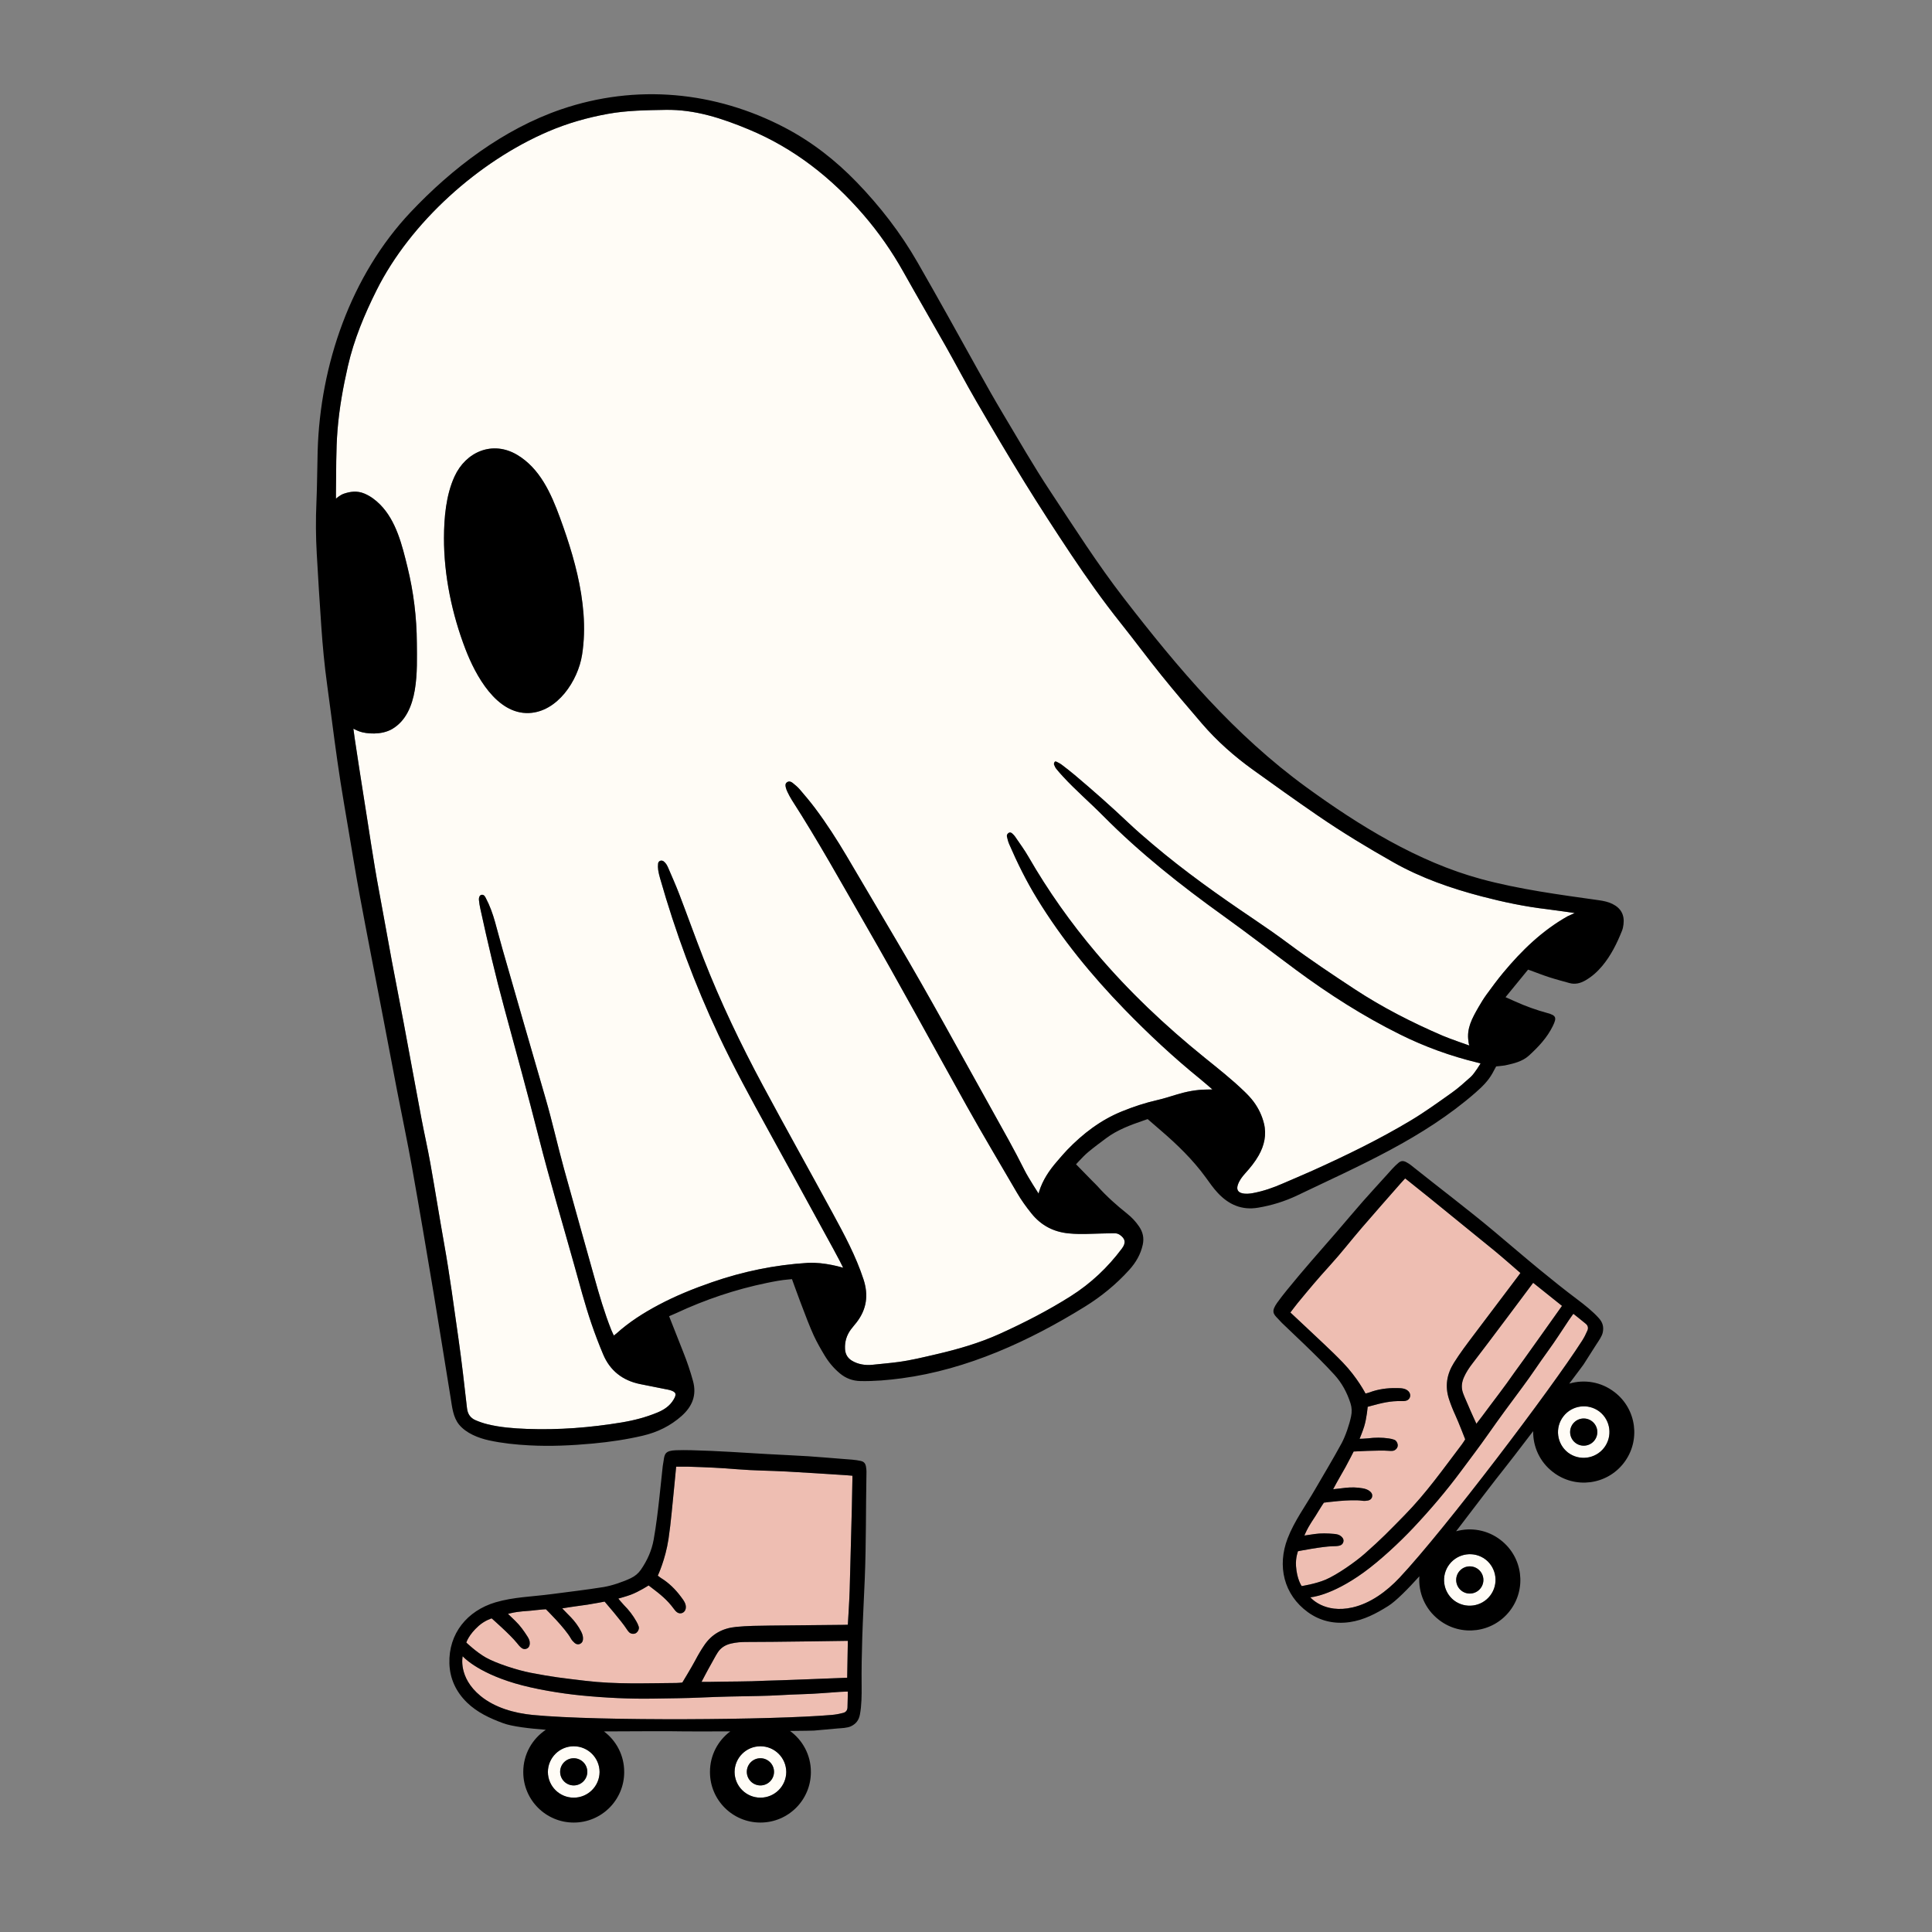 <svg xmlns="http://www.w3.org/2000/svg" xmlns:xlink="http://www.w3.org/1999/xlink" width="500" zoomAndPan="magnify" viewBox="0 0 375 375" height="500" preserveAspectRatio="xMidYMid meet" version="1.0"><rect x="0" y="0" width="375" height="375" fill="#808080" stroke="none"/><defs><clipPath id="cb2d28adb6"><path d="M 61.25 18 L 318 18 L 318 353.758 L 61.25 353.758 Z M 61.25 18 " clip-rule="nonzero"/></clipPath></defs><path fill="#fffcf6" d="M 300.262 176.477 C 295.996 175.977 291.805 175.094 287.648 174.008 C 281.656 172.445 275.844 170.422 270.445 167.367 C 265.402 164.516 260.445 161.516 255.672 158.234 C 251.473 155.348 247.324 152.387 243.188 149.406 C 239.562 146.797 236.227 143.852 233.309 140.461 C 230.613 137.332 227.938 134.18 225.344 130.965 C 222.684 127.668 220.168 124.254 217.527 120.941 C 214.109 116.66 210.945 112.195 207.91 107.645 C 204.812 103.004 201.781 98.32 198.848 93.578 C 195.637 88.375 192.535 83.105 189.465 77.82 C 187.441 74.344 185.578 70.773 183.602 67.273 C 180.863 62.418 178.051 57.598 175.324 52.734 C 173.109 48.789 170.547 45.105 167.59 41.68 C 161.395 34.512 154.133 28.781 145.332 25.125 C 140.16 22.977 134.898 21.227 129.18 21.328 C 125.426 21.395 121.676 21.43 117.961 22.109 C 113.992 22.828 110.145 23.922 106.426 25.516 C 92.93 31.297 79.684 43.137 73.09 56.34 C 70.738 61.043 68.715 65.887 67.531 71.047 C 66.594 75.129 65.855 79.234 65.516 83.418 C 65.188 87.434 65.277 91.457 65.207 95.48 C 65.203 95.695 65.207 96.801 65.207 96.801 C 65.207 96.801 65.957 96.09 66.773 95.816 C 67.922 95.438 69.277 95.188 70.746 95.812 C 71.902 96.301 72.883 97.035 73.762 97.914 C 76.926 101.094 78.062 105.879 79.094 110.098 C 80.273 114.902 80.883 119.848 80.91 124.797 C 80.941 130.09 81.395 138.34 76.164 141.473 C 74.039 142.746 71.055 142.418 69.855 142.004 C 69.141 141.754 68.59 141.434 68.59 141.434 C 68.59 141.434 68.754 142.711 68.84 143.289 C 69.434 147.211 70.023 151.133 70.656 155.051 C 71.613 160.98 72.438 166.926 73.547 172.832 C 74.41 177.414 75.211 182.008 76.066 186.594 C 76.824 190.652 77.633 194.699 78.395 198.754 C 79.539 204.867 80.648 210.988 81.797 217.098 C 82.344 219.996 83.008 222.871 83.523 225.773 C 84.457 231 85.285 236.242 86.215 241.469 C 87.301 247.539 88.098 253.652 88.973 259.754 C 89.621 264.266 90.125 268.797 90.641 273.328 C 90.773 274.473 91.309 275.238 92.32 275.672 C 93.055 275.984 93.82 276.25 94.598 276.441 C 97.109 277.062 99.684 277.25 102.254 277.348 C 108.438 277.582 114.582 277.102 120.684 276.094 C 123.07 275.695 125.402 275.086 127.641 274.156 C 128.906 273.629 130.008 272.891 130.727 271.688 C 131.387 270.586 131.234 270.184 130.047 269.824 C 129.738 269.73 129.418 269.688 129.102 269.625 C 127.473 269.297 125.844 268.977 124.215 268.645 C 120.855 267.957 118.402 266.055 117.074 262.891 C 116.242 260.914 115.484 258.93 114.789 256.898 C 113.512 253.141 112.504 249.301 111.438 245.48 C 109.148 237.273 106.695 229.109 104.598 220.848 C 102.461 212.43 100.156 204.059 97.883 195.676 C 96.156 189.309 94.652 182.895 93.246 176.449 C 93.121 175.875 93.012 175.293 92.961 174.711 C 92.91 174.113 93.152 173.707 93.5 173.68 C 93.973 173.641 94.133 174.008 94.309 174.336 C 95.086 175.812 95.641 177.379 96.094 178.98 C 96.602 180.789 97.062 182.609 97.582 184.41 C 100.336 193.992 103.09 203.574 105.875 213.148 C 107.195 217.68 108.211 222.289 109.461 226.836 C 111.395 233.863 113.395 240.875 115.352 247.898 C 116.312 251.359 117.324 254.805 118.648 258.148 C 118.781 258.48 119.145 259.227 119.145 259.227 C 119.145 259.227 119.504 258.961 119.617 258.859 C 122.102 256.613 124.898 254.836 127.848 253.27 C 131.172 251.504 134.652 250.105 138.199 248.879 C 144.207 246.797 150.371 245.523 156.734 245.125 C 159.988 244.926 163.656 246.07 163.656 246.07 C 163.656 246.07 163.141 245.027 162.953 244.668 C 162.156 243.148 161.324 241.645 160.5 240.141 C 156.688 233.18 152.891 226.207 149.059 219.258 C 145.723 213.199 142.406 207.129 139.457 200.863 C 134.84 191.039 131.09 180.895 128.117 170.461 C 127.969 169.945 127.836 169.422 127.758 168.895 C 127.695 168.477 127.684 168.035 127.734 167.617 C 127.797 167.074 128.406 166.871 128.832 167.203 C 129.277 167.547 129.52 168.027 129.727 168.52 C 130.445 170.195 131.188 171.859 131.84 173.562 C 133.434 177.719 134.93 181.906 136.547 186.051 C 139.852 194.504 143.766 202.68 148.051 210.668 C 152.516 218.98 157.129 227.215 161.637 235.508 C 163.887 239.652 166.121 243.805 167.602 248.32 C 168.602 251.371 168.227 254.125 166.266 256.664 C 165.906 257.133 165.512 257.57 165.16 258.043 C 164.332 259.164 163.949 260.422 164.016 261.816 C 164.066 262.793 164.48 263.57 165.32 264.086 C 166.492 264.812 167.957 265.059 169.34 264.906 C 171.098 264.711 172.656 264.594 174.41 264.359 C 176.859 264.027 179.254 263.438 181.656 262.879 C 185.895 261.898 190.07 260.699 194.035 258.906 C 198.773 256.758 203.402 254.391 207.809 251.602 C 211.723 249.125 215.004 246.027 217.762 242.336 C 218.586 241.234 218.438 240.418 217.32 239.656 C 216.938 239.395 216.52 239.367 216.09 239.375 C 214.586 239.406 213.086 239.434 211.586 239.488 C 210.188 239.539 208.797 239.539 207.406 239.398 C 204.484 239.109 202.086 237.855 200.23 235.566 C 199.184 234.27 198.215 232.922 197.379 231.48 C 194.117 225.871 190.777 220.301 187.617 214.637 C 181.062 202.879 174.656 191.043 167.93 179.379 C 163.27 171.297 158.75 163.129 153.691 155.277 C 153.375 154.785 153.109 154.254 152.848 153.727 C 152.707 153.438 152.59 153.133 152.52 152.82 C 152.434 152.453 152.395 152.066 152.789 151.816 C 153.172 151.574 153.543 151.723 153.832 151.949 C 154.336 152.348 154.836 152.77 155.254 153.254 C 156.266 154.434 157.27 155.625 158.203 156.867 C 160.426 159.828 162.426 162.945 164.316 166.129 C 167.57 171.617 170.793 177.129 174.039 182.621 C 180.453 193.473 186.457 204.555 192.602 215.559 C 194.742 219.402 196.91 223.227 198.871 227.164 C 199.562 228.555 201.59 231.68 201.59 231.68 C 201.59 231.68 201.66 231.383 201.707 231.242 C 202.395 229.047 203.645 227.188 205.133 225.473 C 205.801 224.703 206.449 223.914 207.16 223.184 C 210.207 220.027 213.645 217.398 217.734 215.734 C 219.969 214.824 222.258 214.066 224.617 213.527 C 225.871 213.242 227.098 212.848 228.328 212.469 C 230.234 211.887 232.172 211.504 234.172 211.484 C 234.418 211.48 235.328 211.461 235.328 211.461 C 235.328 211.461 233.609 209.965 232.918 209.402 C 227.742 205.211 222.883 200.668 218.246 195.891 C 211.875 189.324 206.105 182.285 201.316 174.469 C 199.238 171.074 197.477 167.523 195.898 163.879 C 195.688 163.395 195.547 162.871 195.438 162.348 C 195.383 162.09 195.531 161.824 195.781 161.668 C 196.059 161.496 196.301 161.617 196.504 161.809 C 196.699 161.988 196.891 162.184 197.039 162.402 C 197.91 163.691 198.84 164.945 199.617 166.289 C 203.426 172.91 207.828 179.121 212.758 184.945 C 219.082 192.422 226.18 199.117 233.793 205.273 C 236.422 207.395 239.078 209.484 241.516 211.84 C 242.172 212.473 242.801 213.129 243.344 213.867 C 244.285 215.133 244.957 216.543 245.328 218.059 C 245.867 220.246 245.402 222.324 244.312 224.258 C 243.598 225.523 242.684 226.648 241.711 227.727 C 241.098 228.406 240.539 229.125 240.254 230.016 C 239.988 230.844 240.254 231.402 241.074 231.605 C 241.816 231.789 242.562 231.703 243.309 231.559 C 245.266 231.184 247.133 230.535 248.957 229.734 C 250.871 228.895 252.805 228.102 254.711 227.242 C 261.262 224.293 267.719 221.152 273.891 217.449 C 276.609 215.82 279.172 213.961 281.75 212.133 C 283.059 211.207 284.258 210.117 285.457 209.043 C 286.246 208.332 287.379 206.406 287.379 206.406 C 287.379 206.406 287.02 206.312 286.812 206.262 C 281.562 204.996 276.562 203.18 271.742 200.789 C 264.609 197.25 257.926 192.98 251.535 188.25 C 246.84 184.77 242.215 181.188 237.461 177.781 C 229.211 171.863 221.266 165.578 214.105 158.348 C 211.539 155.758 208.758 153.379 206.289 150.688 C 205.855 150.215 205.422 149.738 205.023 149.234 C 204.828 148.988 204.691 148.684 204.582 148.387 C 204.539 148.266 204.602 148.078 204.668 147.945 C 204.758 147.758 204.953 147.801 205.086 147.867 C 205.422 148.035 205.762 148.199 206.059 148.422 C 206.91 149.074 207.762 149.727 208.582 150.418 C 212.152 153.426 215.648 156.52 219.039 159.727 C 220.559 161.164 222.145 162.531 223.742 163.887 C 229.93 169.133 236.539 173.812 243.258 178.34 C 245.57 179.902 247.863 181.496 250.102 183.16 C 254.277 186.27 258.602 189.156 262.949 192.012 C 268.348 195.559 274.07 198.473 279.992 201.023 C 281.418 201.641 285.199 202.941 285.199 202.941 C 285.199 202.941 285.055 202.562 285.031 202.141 C 284.633 199.617 285.742 197.641 286.988 195.473 C 287.465 194.637 287.973 193.812 288.543 193.031 C 289.586 191.605 290.633 190.176 291.766 188.816 C 295.352 184.496 299.34 180.625 304.281 177.844 C 304.422 177.766 305.648 177.227 305.648 177.227 C 305.648 177.227 301.699 176.645 300.262 176.477 Z M 112.977 127.109 C 112.188 132.117 108.207 138.172 102.672 138.398 C 96.367 138.656 92.293 131.07 90.344 126 C 87.738 119.219 86.156 111.68 86.176 104.422 C 86.188 100.484 86.562 96.117 88.215 92.5 C 90.43 87.652 95.625 85.469 100.367 88.277 C 104.812 90.914 106.98 95.82 108.684 100.469 C 110.445 105.273 111.992 110.199 112.801 115.262 C 113.004 116.547 113.16 117.844 113.258 119.141 C 113.453 121.801 113.395 124.473 112.977 127.109 Z M 112.977 127.109 " fill-opacity="1" fill-rule="nonzero"/><path fill="#fffcf6" d="M 111.359 338.949 C 108.598 338.949 106.359 341.18 106.344 343.938 C 106.359 346.695 108.598 348.926 111.359 348.926 C 114.121 348.926 116.363 346.695 116.379 343.938 C 116.363 341.18 114.121 338.949 111.359 338.949 Z M 111.359 346.547 C 109.902 346.547 108.723 345.367 108.723 343.91 C 108.723 342.449 109.902 341.27 111.359 341.27 C 112.816 341.27 114 342.453 114 343.91 C 114 345.363 112.816 346.547 111.359 346.547 Z M 147.598 338.949 C 144.836 338.949 142.598 341.18 142.582 343.938 C 142.598 346.695 144.836 348.926 147.598 348.926 C 150.359 348.926 152.598 346.695 152.613 343.938 C 152.598 341.18 150.359 338.949 147.598 338.949 Z M 147.598 346.547 C 146.141 346.547 144.957 345.367 144.957 343.91 C 144.957 342.449 146.141 341.27 147.598 341.27 C 149.055 341.27 150.238 342.453 150.238 343.91 C 150.238 345.363 149.055 346.547 147.598 346.547 Z M 288.348 302.695 C 286.152 301.023 283.02 301.438 281.332 303.625 C 279.648 305.812 280.051 308.949 282.223 310.641 C 284.418 312.312 287.555 311.898 289.238 309.711 C 290.922 307.523 290.523 304.391 288.348 302.695 Z M 285.285 309.309 C 283.828 309.309 282.645 308.125 282.645 306.668 C 282.645 305.211 283.828 304.031 285.285 304.031 C 286.742 304.031 287.926 305.211 287.926 306.668 C 287.926 308.125 286.742 309.309 285.285 309.309 Z M 310.461 273.992 C 308.266 272.324 305.129 272.738 303.445 274.922 C 301.762 277.109 302.164 280.246 304.336 281.941 C 306.531 283.609 309.668 283.199 311.352 281.012 C 313.035 278.824 312.637 275.688 310.461 273.992 Z M 307.398 280.605 C 305.941 280.605 304.758 279.426 304.758 277.969 C 304.758 276.508 305.941 275.328 307.398 275.328 C 308.855 275.328 310.039 276.512 310.039 277.969 C 310.039 279.422 308.855 280.605 307.398 280.605 Z M 307.398 280.605 " fill-opacity="1" fill-rule="nonzero"/><path fill="#eebeb2" d="M 163.035 328.391 C 163.695 328.348 164.562 328.332 164.562 328.332 C 164.562 328.332 164.535 330.574 164.496 331.43 C 164.469 331.965 164.188 332.336 163.656 332.473 C 162.93 332.66 162.203 332.801 161.445 332.867 C 150.453 333.832 116.18 334.113 103.406 332.871 C 99.742 332.516 96.012 331.434 93.262 329.176 C 88.859 325.562 89.805 321.477 89.805 321.477 C 89.805 321.477 92.398 324.496 99.957 326.738 C 103.711 327.848 108.836 328.695 112.734 329.078 C 117.492 329.547 122.281 329.785 127.055 329.695 C 130.008 329.637 132.957 329.633 135.906 329.496 C 139.66 329.324 143.41 329.246 147.164 329.191 C 150.223 329.145 152.738 328.918 155.793 328.836 C 158.316 328.77 160.52 328.559 163.039 328.391 Z M 144.914 318.707 C 143.891 318.703 142.879 318.777 141.883 319.016 C 140.797 319.273 139.914 319.801 139.293 320.77 C 138.828 321.492 138.457 322.258 138.023 323 C 137.398 324.082 136.168 326.449 136.168 326.449 C 136.168 326.449 137.512 326.457 137.992 326.445 C 141.531 326.367 145.074 326.41 148.609 326.223 C 149.949 326.223 164.438 325.648 164.438 325.648 L 164.566 318.484 C 164.566 318.484 149.688 318.719 144.914 318.707 Z M 164.113 286.324 C 160.316 286.082 156.516 285.824 152.719 285.617 C 149.344 285.438 146.484 285.453 143.117 285.18 C 139.586 284.891 137.484 284.805 133.535 284.676 C 133.031 284.656 131.238 284.676 131.238 284.676 C 131.238 284.676 130.984 287.426 130.871 288.492 C 130.512 291.848 130.258 295.344 129.758 298.695 C 129.152 302.719 127.68 305.824 127.68 305.824 C 127.68 305.824 128.059 306.141 128.285 306.281 C 129.809 307.211 131.109 308.496 132.176 309.934 C 132.676 310.609 133.246 311.312 133.105 312.195 C 132.973 313.023 132.074 313.426 131.406 312.934 C 131.152 312.746 130.945 312.488 130.762 312.234 C 129.508 310.52 128.125 309.422 126.453 308.156 C 126.145 307.926 125.891 307.73 125.891 307.73 C 125.891 307.73 124.051 308.926 122.434 309.531 C 121.535 309.867 120.016 310.281 120.016 310.281 C 120.016 310.281 120.758 311.195 121.094 311.531 C 122.051 312.484 122.863 313.543 123.527 314.719 C 123.707 315.043 123.875 315.387 123.98 315.738 C 124.109 316.168 123.816 316.754 123.426 316.984 C 123.035 317.215 122.43 317.148 122.09 316.797 C 121.906 316.609 121.75 316.387 121.609 316.16 C 120.676 314.703 117.355 310.867 117.355 310.867 C 117.355 310.867 115.34 311.258 114.051 311.453 C 112.312 311.719 111.176 311.832 109.125 312.184 C 109.777 312.879 110.367 313.445 110.805 313.906 C 111.586 314.727 112.258 315.625 112.777 316.633 C 113.027 317.113 113.203 317.613 113.156 318.172 C 113.125 318.582 112.965 318.895 112.586 319.066 C 112.199 319.246 111.828 319.145 111.535 318.891 C 111.258 318.648 110.992 318.359 110.812 318.043 C 109.695 316.016 105.961 312.352 105.961 312.352 C 105.961 312.352 104.926 312.406 104 312.523 C 102.406 312.727 101.953 312.664 100.359 312.883 C 99.551 312.992 98.598 313.246 98.598 313.246 C 98.598 313.246 99.73 314.34 99.996 314.598 C 100.934 315.496 101.68 316.539 102.375 317.629 C 102.633 318.039 102.852 318.465 102.828 318.977 C 102.812 319.367 102.711 319.727 102.348 319.934 C 101.93 320.172 101.496 320.098 101.152 319.805 C 100.828 319.531 100.559 319.188 100.293 318.855 C 99.008 317.262 95.43 314.121 95.43 314.121 C 95.43 314.121 94.117 314.508 92.914 315.57 C 90.953 317.305 90.508 318.816 90.508 318.816 C 90.508 318.816 92.453 320.68 94.312 321.727 C 96.418 322.914 100.562 324.211 102.949 324.672 C 107.316 325.516 109.18 325.711 113.602 326.238 C 119.594 326.953 125.266 326.699 131.266 326.66 C 131.812 326.66 132.441 326.57 132.441 326.57 C 132.441 326.57 134.293 323.52 134.965 322.238 C 135.488 321.242 136.059 320.273 136.691 319.34 C 138.184 317.148 140.254 316.031 142.871 315.773 C 145.062 315.562 147.262 315.547 149.457 315.52 C 154.23 315.465 159 315.426 163.77 315.379 C 164.469 315.371 164.562 315.359 164.562 315.359 C 164.562 315.359 164.859 310.691 164.914 308.766 C 165.066 303.406 165.203 298.047 165.34 292.688 C 165.387 290.812 165.402 288.934 165.449 287.059 C 165.457 286.664 165.449 286.43 165.449 286.43 C 165.449 286.43 164.379 286.336 164.113 286.32 Z M 307.801 256.949 C 307.148 256.395 305.391 255.004 305.391 255.004 C 305.391 255.004 304.871 255.699 304.504 256.25 C 303.102 258.348 301.922 260.219 300.438 262.258 C 298.637 264.73 297.281 266.859 295.453 269.309 C 293.207 272.316 290.977 275.34 288.82 278.414 C 287.133 280.832 285.336 283.176 283.578 285.543 C 280.734 289.383 277.625 293.031 274.348 296.512 C 271.668 299.367 267.867 302.906 264.699 305.203 C 258.312 309.824 254.332 310.035 254.332 310.035 C 254.332 310.035 256.992 313.277 262.543 311.996 C 266.008 311.195 269.145 308.898 271.66 306.215 C 280.441 296.855 301.133 269.535 307.078 260.238 C 307.488 259.598 307.82 258.938 308.113 258.25 C 308.332 257.746 308.211 257.293 307.801 256.945 Z M 284.164 267.285 C 283.707 268.301 283.586 269.324 283.973 270.402 C 284.266 271.211 284.641 271.977 284.969 272.773 C 285.441 273.926 286.566 276.348 286.566 276.348 C 286.566 276.348 287.395 275.285 287.68 274.898 C 289.777 272.047 291.969 269.27 293.98 266.355 C 294.797 265.293 303.184 253.469 303.184 253.469 L 297.586 248.992 C 297.586 248.992 288.691 260.918 285.77 264.695 C 285.145 265.504 284.586 266.352 284.168 267.285 Z M 264.891 301.57 C 268.223 298.629 269.512 297.27 272.629 294.09 C 276.855 289.777 280.113 285.137 283.746 280.355 C 284.078 279.922 284.391 279.367 284.391 279.367 C 284.391 279.367 283.105 276.043 282.5 274.727 C 282.027 273.703 281.605 272.664 281.254 271.59 C 280.43 269.074 280.809 266.75 282.203 264.523 C 283.371 262.652 284.699 260.906 286.02 259.148 C 288.887 255.336 291.77 251.535 294.645 247.727 C 295.062 247.172 295.109 247.086 295.109 247.086 C 295.109 247.086 291.594 244.004 290.102 242.785 C 285.949 239.391 281.785 236.012 277.625 232.633 C 276.168 231.453 274.691 230.293 273.23 229.113 C 272.922 228.867 272.73 228.73 272.73 228.73 C 272.73 228.73 272.004 229.52 271.828 229.723 C 269.32 232.586 266.797 235.434 264.312 238.316 C 262.113 240.879 260.379 243.156 258.105 245.652 C 255.723 248.277 254.371 249.887 251.859 252.934 C 251.539 253.324 250.461 254.754 250.461 254.754 C 250.461 254.754 252.484 256.633 253.258 257.371 C 255.699 259.707 258.312 262.039 260.66 264.484 C 263.48 267.418 265.043 270.48 265.043 270.48 C 265.043 270.48 265.527 270.371 265.773 270.277 C 267.441 269.641 269.254 269.391 271.039 269.426 C 271.883 269.441 272.789 269.418 273.402 270.07 C 273.977 270.684 273.746 271.641 272.949 271.867 C 272.648 271.953 272.316 271.957 272 271.949 C 269.879 271.898 268.16 272.324 266.141 272.875 C 265.77 272.977 265.461 273.062 265.461 273.062 C 265.461 273.062 265.285 275.25 264.777 276.898 C 264.5 277.812 263.895 279.27 263.895 279.27 C 263.895 279.27 265.074 279.242 265.547 279.18 C 266.883 279 268.219 279.004 269.555 279.195 C 269.922 279.25 270.297 279.328 270.645 279.461 C 271.062 279.621 271.348 280.207 271.293 280.66 C 271.238 281.113 270.812 281.547 270.328 281.605 C 270.066 281.637 269.793 281.621 269.527 281.598 C 267.805 281.449 262.738 281.738 262.738 281.738 C 262.738 281.738 261.816 283.57 261.188 284.711 C 260.336 286.25 259.73 287.219 258.758 289.059 C 259.707 288.969 260.52 288.844 261.148 288.781 C 262.273 288.664 263.398 288.68 264.512 288.883 C 265.047 288.98 265.547 289.145 265.965 289.523 C 266.27 289.797 266.418 290.117 266.324 290.523 C 266.23 290.934 265.922 291.168 265.547 291.246 C 265.184 291.32 264.793 291.352 264.434 291.297 C 262.145 290.945 256.961 291.668 256.961 291.668 C 256.961 291.668 256.375 292.523 255.902 293.324 C 255.09 294.711 254.766 295.031 253.965 296.426 C 253.559 297.137 253.18 298.047 253.18 298.047 C 253.18 298.047 254.738 297.82 255.105 297.762 C 256.387 297.57 257.668 297.613 258.957 297.73 C 259.441 297.773 259.91 297.863 260.301 298.191 C 260.602 298.445 260.824 298.742 260.766 299.156 C 260.699 299.633 260.379 299.93 259.934 300.023 C 259.52 300.113 259.086 300.117 258.656 300.125 C 256.609 300.168 251.938 301.09 251.938 301.09 C 251.938 301.09 251.441 302.363 251.551 303.965 C 251.727 306.578 252.656 307.855 252.656 307.855 C 252.656 307.855 255.316 307.449 257.285 306.617 C 259.508 305.672 263.066 303.18 264.891 301.57 Z M 264.891 301.57 " fill-opacity="1" fill-rule="nonzero"/><g clip-path="url(#cb2d28adb6)"><path fill="#000000" d="M 286.418 212.055 C 287.68 210.957 288.859 209.801 289.684 208.32 C 289.84 208.039 290.402 206.992 290.402 206.992 C 290.402 206.992 291.828 206.855 292.09 206.801 C 293.773 206.438 295.488 206.059 296.793 204.863 C 298.613 203.191 300.312 201.402 301.41 199.133 C 302.195 197.516 302.062 197.094 300.312 196.621 C 298.188 196.043 296.125 195.301 294.117 194.395 C 293.488 194.113 292.223 193.551 292.223 193.551 L 296.598 188.203 C 296.598 188.203 296.863 188.293 297.133 188.391 C 298.34 188.836 299.539 189.305 300.762 189.699 C 302.035 190.109 303.332 190.445 304.621 190.809 C 305.727 191.117 306.734 190.859 307.707 190.305 C 308.98 189.578 310.051 188.617 310.988 187.496 C 312.695 185.457 313.852 183.102 314.832 180.652 C 314.988 180.262 315.07 179.828 315.121 179.406 C 315.34 177.59 314.629 176.281 312.996 175.465 C 312.172 175.051 311.273 174.867 310.375 174.738 C 302.648 173.648 294.922 172.633 287.461 170.613 C 275.25 167.309 263.762 160.223 253.605 152.832 C 239.535 142.586 228.777 129.855 218.168 116.141 C 213.008 109.473 208.492 102.359 203.844 95.34 C 200.641 90.508 197.766 85.477 194.793 80.508 C 193.09 77.652 191.449 74.762 189.836 71.852 C 185.965 64.859 182.082 57.879 178.105 50.945 C 174.828 45.23 170.836 40.074 166.27 35.348 C 162.176 31.117 157.57 27.52 152.352 24.785 C 138.812 17.695 123.453 16.258 108.93 21.219 C 97.746 25.043 87.738 32.656 79.695 41.184 C 68.078 53.5 62.141 70.797 61.656 87.551 C 61.562 90.875 61.566 94.199 61.418 97.523 C 61.27 100.844 61.293 104.176 61.484 107.5 C 61.75 112.211 62.035 116.922 62.367 121.629 C 62.625 125.375 62.973 129.113 63.488 132.836 C 63.992 136.445 64.434 140.062 64.926 143.68 C 65.293 146.387 65.672 149.098 66.094 151.797 C 66.531 154.605 67.02 157.402 67.492 160.207 C 68.273 164.805 69.008 169.41 69.859 173.996 C 71.281 181.637 72.781 189.266 74.246 196.898 C 75.191 201.848 76.125 206.801 77.082 211.75 C 78.039 216.695 79.086 221.625 79.973 226.586 C 81.426 234.715 82.801 242.855 84.164 250.996 C 85.297 257.766 86.359 264.547 87.469 271.316 C 87.754 273.055 87.922 275.066 89.105 276.516 C 90.48 278.191 92.859 279.129 94.914 279.574 C 97.488 280.137 100.102 280.402 102.73 280.543 C 106.863 280.762 110.988 280.57 115.105 280.188 C 118.363 279.883 121.598 279.41 124.789 278.66 C 127.613 277.996 130.133 276.766 132.305 274.832 C 134.352 273.008 135.266 270.836 134.516 268.07 C 133.992 266.148 133.355 264.277 132.617 262.434 C 131.816 260.445 129.871 255.477 129.871 255.477 C 129.871 255.477 131.078 254.961 131.273 254.867 C 136.883 252.25 142.711 250.285 148.773 249.031 C 150.191 248.738 151.613 248.457 153.059 248.34 C 153.5 248.305 153.723 248.281 153.723 248.281 C 153.723 248.281 156.547 256.199 157.945 259.215 C 158.551 260.523 159.273 261.789 160.016 263.027 C 160.816 264.371 161.812 265.566 163.02 266.574 C 164.176 267.543 165.508 268.031 167.008 268.062 C 169.695 268.117 172.363 267.883 175.027 267.527 C 187.754 265.828 199.793 260.293 210.543 253.641 C 213.758 251.652 216.656 249.285 219.188 246.48 C 220.461 245.07 221.406 243.477 221.812 241.574 C 222.09 240.266 221.824 239.137 221.098 238.066 C 220.461 237.125 219.695 236.309 218.809 235.598 C 216.75 233.957 214.785 232.215 213.031 230.246 C 212.707 229.887 212.352 229.562 212.012 229.215 C 211.113 228.297 208.859 225.988 208.859 225.988 C 208.859 225.988 208.918 225.91 209.301 225.508 C 209.926 224.852 210.547 224.172 211.246 223.594 C 212.359 222.668 213.523 221.809 214.684 220.941 C 216.863 219.312 219.375 218.379 221.918 217.508 C 222.504 217.305 222.758 217.215 222.758 217.215 C 222.758 217.215 224.633 218.84 225.246 219.367 C 228.469 222.133 231.512 225.07 234.023 228.523 C 234.777 229.566 235.516 230.637 236.395 231.57 C 238.492 233.812 241.039 234.945 244.184 234.414 C 246.844 233.969 249.391 233.18 251.828 232.016 C 263.898 226.234 276.227 220.969 286.422 212.055 Z M 243.309 231.559 C 242.566 231.699 241.816 231.785 241.074 231.602 C 240.254 231.398 239.988 230.84 240.254 230.012 C 240.543 229.121 241.102 228.402 241.711 227.723 C 242.688 226.645 243.602 225.52 244.316 224.254 C 245.406 222.32 245.867 220.242 245.332 218.059 C 244.957 216.543 244.285 215.133 243.348 213.863 C 242.805 213.129 242.176 212.469 241.516 211.836 C 239.082 209.484 236.426 207.395 233.797 205.27 C 226.184 199.113 219.086 192.422 212.758 184.941 C 207.832 179.117 203.43 172.91 199.617 166.289 C 198.844 164.941 197.91 163.688 197.039 162.402 C 196.891 162.18 196.699 161.984 196.504 161.805 C 196.301 161.617 196.059 161.492 195.781 161.668 C 195.535 161.82 195.387 162.086 195.441 162.348 C 195.551 162.867 195.688 163.391 195.898 163.879 C 197.477 167.523 199.238 171.074 201.32 174.465 C 206.109 182.281 211.879 189.324 218.246 195.887 C 222.883 200.664 227.742 205.207 232.918 209.402 C 233.613 209.965 235.332 211.461 235.332 211.461 C 235.332 211.461 234.418 211.477 234.176 211.48 C 232.172 211.5 230.234 211.883 228.328 212.469 C 227.098 212.844 225.871 213.238 224.621 213.527 C 222.258 214.062 219.969 214.82 217.738 215.73 C 213.645 217.395 210.207 220.023 207.16 223.18 C 206.453 223.914 205.801 224.699 205.133 225.469 C 203.645 227.184 202.398 229.047 201.707 231.238 C 201.664 231.383 201.59 231.676 201.59 231.676 C 201.59 231.676 199.562 228.555 198.871 227.16 C 196.91 223.223 194.742 219.398 192.602 215.559 C 186.461 204.555 180.453 193.473 174.043 182.621 C 170.797 177.125 167.57 171.617 164.316 166.129 C 162.426 162.945 160.426 159.828 158.203 156.863 C 157.27 155.621 156.266 154.43 155.254 153.25 C 154.84 152.766 154.34 152.344 153.836 151.949 C 153.547 151.723 153.172 151.574 152.789 151.816 C 152.398 152.066 152.434 152.453 152.52 152.82 C 152.594 153.129 152.707 153.438 152.852 153.723 C 153.113 154.254 153.379 154.781 153.695 155.277 C 158.75 163.129 163.27 171.293 167.93 179.379 C 174.656 191.043 181.066 202.879 187.621 214.633 C 190.781 220.301 194.117 225.871 197.379 231.48 C 198.215 232.918 199.184 234.27 200.234 235.562 C 202.086 237.855 204.484 239.109 207.406 239.398 C 208.797 239.539 210.191 239.539 211.586 239.488 C 213.086 239.434 214.59 239.406 216.09 239.375 C 216.52 239.367 216.938 239.395 217.32 239.656 C 218.438 240.418 218.586 241.234 217.766 242.336 C 215.008 246.027 211.723 249.125 207.812 251.598 C 203.402 254.387 198.777 256.754 194.039 258.902 C 190.07 260.699 185.895 261.898 181.656 262.879 C 179.254 263.434 176.859 264.027 174.414 264.355 C 172.66 264.594 171.102 264.711 169.34 264.902 C 167.961 265.055 166.492 264.812 165.32 264.086 C 164.484 263.566 164.066 262.793 164.02 261.812 C 163.949 260.418 164.332 259.16 165.16 258.043 C 165.512 257.57 165.906 257.129 166.27 256.664 C 168.227 254.125 168.605 251.371 167.605 248.32 C 166.125 243.805 163.891 239.652 161.637 235.508 C 157.133 227.215 152.516 218.98 148.055 210.664 C 143.766 202.676 139.855 194.5 136.551 186.051 C 134.93 181.906 133.434 177.715 131.844 173.559 C 131.191 171.859 130.449 170.191 129.73 168.52 C 129.52 168.027 129.281 167.543 128.836 167.203 C 128.41 166.871 127.797 167.074 127.738 167.613 C 127.688 168.035 127.699 168.473 127.758 168.895 C 127.836 169.422 127.973 169.945 128.117 170.461 C 131.09 180.895 134.84 191.039 139.461 200.863 C 142.406 207.129 145.723 213.195 149.062 219.258 C 152.895 226.207 156.691 233.176 160.504 240.137 C 161.328 241.645 162.16 243.145 162.953 244.664 C 163.141 245.023 163.656 246.07 163.656 246.07 C 163.656 246.07 159.988 244.922 156.738 245.125 C 150.371 245.52 144.211 246.797 138.203 248.875 C 134.652 250.105 131.176 251.504 127.852 253.27 C 124.902 254.836 122.105 256.613 119.621 258.859 C 119.508 258.961 119.148 259.227 119.148 259.227 C 119.148 259.227 118.781 258.477 118.652 258.148 C 117.324 254.805 116.316 251.359 115.352 247.898 C 113.398 240.875 111.398 233.863 109.465 226.832 C 108.215 222.289 107.195 217.676 105.879 213.145 C 103.09 203.574 100.34 193.992 97.586 184.406 C 97.066 182.605 96.605 180.785 96.094 178.98 C 95.645 177.379 95.09 175.812 94.309 174.336 C 94.137 174.004 93.973 173.641 93.504 173.68 C 93.156 173.707 92.91 174.113 92.965 174.707 C 93.016 175.293 93.125 175.875 93.25 176.449 C 94.652 182.891 96.156 189.309 97.887 195.676 C 100.156 204.055 102.461 212.43 104.598 220.844 C 106.699 229.109 109.148 237.273 111.441 245.48 C 112.508 249.301 113.512 253.141 114.793 256.895 C 115.488 258.93 116.242 260.914 117.078 262.891 C 118.406 266.051 120.859 267.953 124.219 268.645 C 125.844 268.977 127.477 269.293 129.105 269.621 C 129.422 269.688 129.742 269.73 130.047 269.82 C 131.238 270.184 131.391 270.586 130.727 271.688 C 130.008 272.891 128.91 273.625 127.645 274.152 C 125.402 275.086 123.074 275.695 120.688 276.09 C 114.586 277.102 108.441 277.582 102.258 277.348 C 99.688 277.25 97.113 277.062 94.602 276.438 C 93.824 276.246 93.059 275.984 92.32 275.668 C 91.312 275.238 90.773 274.473 90.645 273.324 C 90.129 268.797 89.621 264.266 88.977 259.754 C 88.098 253.652 87.305 247.535 86.219 241.465 C 85.289 236.238 84.457 230.996 83.527 225.77 C 83.008 222.867 82.348 219.992 81.801 217.098 C 80.648 210.984 79.543 204.867 78.395 198.754 C 77.637 194.695 76.828 190.648 76.066 186.59 C 75.211 182.008 74.41 177.414 73.551 172.828 C 72.441 166.926 71.617 160.977 70.656 155.051 C 70.023 151.133 69.438 147.207 68.84 143.285 C 68.754 142.711 68.59 141.43 68.59 141.43 C 68.59 141.43 69.141 141.75 69.855 142 C 71.055 142.418 74.039 142.742 76.164 141.473 C 81.395 138.336 80.941 130.09 80.91 124.793 C 80.883 119.844 80.277 114.898 79.098 110.094 C 78.062 105.879 76.926 101.09 73.762 97.914 C 72.887 97.031 71.902 96.301 70.75 95.809 C 69.277 95.184 67.926 95.434 66.777 95.816 C 65.961 96.086 65.207 96.801 65.207 96.801 C 65.207 96.801 65.203 95.691 65.207 95.477 C 65.277 91.457 65.191 87.434 65.516 83.414 C 65.855 79.234 66.598 75.129 67.531 71.047 C 68.715 65.883 70.738 61.043 73.09 56.336 C 79.684 43.137 92.93 31.297 106.426 25.516 C 110.145 23.922 113.992 22.828 117.961 22.105 C 121.676 21.43 125.426 21.391 129.18 21.324 C 134.898 21.223 140.16 22.973 145.332 25.121 C 154.133 28.777 161.395 34.508 167.59 41.68 C 170.547 45.102 173.113 48.785 175.324 52.73 C 178.051 57.594 180.863 62.414 183.605 67.27 C 185.582 70.773 187.445 74.34 189.465 77.816 C 192.535 83.102 195.641 88.371 198.852 93.574 C 201.781 98.32 204.816 103 207.91 107.641 C 210.949 112.191 214.113 116.656 217.527 120.938 C 220.172 124.25 222.684 127.664 225.344 130.961 C 227.938 134.176 230.613 137.328 233.309 140.457 C 236.227 143.848 239.562 146.793 243.191 149.406 C 247.324 152.383 251.473 155.344 255.672 158.23 C 260.449 161.512 265.406 164.512 270.445 167.363 C 275.844 170.418 281.66 172.441 287.648 174.004 C 291.809 175.09 295.996 175.973 300.266 176.473 C 301.703 176.641 305.648 177.219 305.648 177.219 C 305.648 177.219 304.422 177.762 304.285 177.84 C 299.344 180.617 295.355 184.492 291.766 188.809 C 290.637 190.168 289.586 191.598 288.543 193.027 C 287.977 193.809 287.469 194.633 286.988 195.469 C 285.746 197.637 284.633 199.613 285.031 202.137 C 285.059 202.559 285.199 202.934 285.199 202.934 C 285.199 202.934 281.422 201.637 279.992 201.02 C 274.074 198.469 268.352 195.555 262.953 192.008 C 258.605 189.148 254.277 186.266 250.102 183.156 C 247.867 181.488 245.574 179.895 243.262 178.336 C 236.543 173.805 229.934 169.125 223.746 163.879 C 222.148 162.527 220.562 161.16 219.043 159.723 C 215.652 156.512 212.156 153.422 208.586 150.414 C 207.766 149.723 206.914 149.066 206.062 148.418 C 205.766 148.191 205.426 148.027 205.09 147.859 C 204.957 147.793 204.762 147.75 204.672 147.938 C 204.609 148.07 204.543 148.258 204.586 148.383 C 204.695 148.68 204.832 148.98 205.027 149.227 C 205.426 149.73 205.859 150.207 206.293 150.684 C 208.762 153.375 211.543 155.75 214.109 158.344 C 221.27 165.574 229.215 171.855 237.465 177.773 C 242.219 181.184 246.844 184.762 251.539 188.242 C 257.93 192.973 264.613 197.242 271.746 200.781 C 276.566 203.176 281.566 204.992 286.816 206.258 C 287.023 206.305 287.383 206.398 287.383 206.398 C 287.383 206.398 286.25 208.324 285.461 209.035 C 284.262 210.109 283.062 211.199 281.754 212.125 C 279.176 213.953 276.613 215.812 273.895 217.445 C 267.723 221.148 261.266 224.285 254.715 227.238 C 252.809 228.098 250.875 228.891 248.961 229.73 C 247.137 230.531 245.27 231.18 243.312 231.555 Z M 113.258 119.141 C 113.453 121.797 113.395 124.473 112.977 127.109 C 112.188 132.117 108.207 138.172 102.672 138.398 C 96.367 138.656 92.293 131.07 90.344 126 C 87.738 119.219 86.156 111.68 86.176 104.422 C 86.188 100.484 86.562 96.117 88.215 92.5 C 90.43 87.652 95.625 85.469 100.367 88.277 C 104.812 90.914 106.98 95.82 108.684 100.469 C 110.445 105.277 111.992 110.199 112.801 115.262 C 113.004 116.547 113.16 117.844 113.258 119.141 Z M 167.129 283.578 C 166.141 283.336 164.648 283.258 163.625 283.18 C 161.273 283.008 159.238 282.809 156.883 282.656 C 154.262 282.488 151.637 282.391 149.012 282.238 C 143.871 281.945 139.641 281.625 134.211 281.484 C 133.23 281.457 131.973 281.457 131.172 281.492 C 129.16 281.574 128.984 282.184 128.812 283.492 C 128.766 283.867 128.676 284.23 128.633 284.605 C 128.418 286.578 128.223 288.551 128.004 290.523 C 127.699 293.297 127.371 296.062 126.883 298.809 C 126.5 300.961 125.629 302.891 124.395 304.68 C 123.887 305.41 123.246 305.93 122.453 306.316 C 120.992 307.02 118.758 307.785 117.16 308.043 C 113.539 308.625 110.625 308.941 106.988 309.426 C 103.402 309.906 99.656 309.977 96.172 311.012 C 90.68 312.645 87.051 317.078 87.227 322.875 C 87.312 325.828 88.523 328.402 90.648 330.465 C 92.645 332.402 95.098 333.527 97.703 334.488 C 99.383 335.105 102.75 335.508 105.945 335.75 C 103.309 337.508 101.566 340.504 101.566 343.91 C 101.566 343.918 101.566 343.93 101.566 343.938 C 101.566 343.949 101.566 343.957 101.566 343.969 C 101.566 349.375 105.953 353.758 111.363 353.758 C 116.77 353.758 121.156 349.375 121.156 343.969 C 121.156 343.957 121.156 343.949 121.156 343.938 C 121.156 343.93 121.156 343.922 121.156 343.91 C 121.156 340.703 119.613 337.852 117.227 336.066 C 122.52 336.043 130.289 335.996 132.352 336.055 C 133.34 336.082 137.27 336.074 141.754 336.055 C 139.355 337.84 137.805 340.695 137.805 343.91 C 137.805 343.918 137.805 343.93 137.805 343.938 C 137.805 343.949 137.805 343.957 137.805 343.969 C 137.805 349.375 142.191 353.758 147.598 353.758 C 153.008 353.758 157.391 349.375 157.391 343.969 C 157.391 343.957 157.391 343.949 157.391 343.938 C 157.391 343.93 157.391 343.922 157.391 343.91 C 157.391 340.648 155.793 337.758 153.34 335.977 C 155.902 335.957 157.902 335.914 157.984 335.906 C 159.586 335.75 160.945 335.629 162.547 335.496 C 163.363 335.43 164.473 335.41 165.199 335.055 C 166.18 334.574 166.707 333.863 166.91 332.785 C 167.238 331.047 167.262 329.031 167.242 327.238 C 167.207 324.129 167.266 321.016 167.363 317.906 C 167.484 314.102 167.691 310.301 167.848 306.496 C 168.129 299.688 168.051 292.875 168.176 286.062 C 168.18 285.793 168.191 285.523 168.164 285.258 C 168.086 284.398 167.973 283.785 167.133 283.582 Z M 111.359 348.926 C 108.598 348.926 106.359 346.695 106.344 343.938 C 106.359 341.18 108.598 338.949 111.359 338.949 C 114.121 338.949 116.363 341.18 116.379 343.938 C 116.363 346.695 114.121 348.926 111.359 348.926 Z M 147.598 348.926 C 144.836 348.926 142.598 346.695 142.582 343.938 C 142.598 341.18 144.836 338.949 147.598 338.949 C 150.359 338.949 152.598 341.18 152.613 343.938 C 152.598 346.695 150.359 348.926 147.598 348.926 Z M 164.496 331.43 C 164.469 331.965 164.188 332.34 163.656 332.473 C 162.93 332.66 162.203 332.801 161.445 332.867 C 150.453 333.832 116.18 334.113 103.406 332.871 C 99.742 332.516 96.012 331.434 93.262 329.176 C 88.859 325.562 89.805 321.477 89.805 321.477 C 89.805 321.477 92.398 324.5 99.957 326.738 C 103.711 327.852 108.836 328.695 112.734 329.082 C 117.492 329.551 122.281 329.785 127.055 329.695 C 130.008 329.641 132.957 329.633 135.906 329.496 C 139.66 329.324 143.41 329.25 147.164 329.191 C 150.223 329.145 152.738 328.922 155.793 328.84 C 158.316 328.77 160.52 328.562 163.039 328.391 C 163.699 328.348 164.562 328.332 164.562 328.332 C 164.562 328.332 164.539 330.574 164.496 331.43 Z M 164.438 325.648 C 164.438 325.648 149.949 326.227 148.609 326.227 C 145.074 326.41 141.531 326.367 137.992 326.445 C 137.512 326.457 136.168 326.453 136.168 326.453 C 136.168 326.453 137.398 324.082 138.023 323.004 C 138.457 322.258 138.828 321.492 139.293 320.77 C 139.914 319.801 140.797 319.273 141.883 319.016 C 142.879 318.781 143.891 318.703 144.914 318.707 C 149.688 318.719 164.566 318.484 164.566 318.484 Z M 165.344 292.691 C 165.207 298.051 165.07 303.41 164.918 308.77 C 164.863 310.699 164.566 315.363 164.566 315.363 C 164.566 315.363 164.469 315.375 163.773 315.383 C 159.004 315.434 154.234 315.469 149.461 315.523 C 147.262 315.551 145.066 315.566 142.875 315.781 C 140.254 316.035 138.184 317.152 136.695 319.344 C 136.059 320.277 135.492 321.246 134.969 322.242 C 134.297 323.527 132.445 326.574 132.445 326.574 C 132.445 326.574 131.816 326.664 131.27 326.668 C 125.27 326.707 119.598 326.957 113.605 326.242 C 109.184 325.715 107.32 325.523 102.953 324.676 C 100.566 324.215 96.422 322.918 94.316 321.734 C 92.453 320.684 90.512 318.82 90.512 318.82 C 90.512 318.82 90.957 317.309 92.918 315.574 C 94.121 314.512 95.434 314.129 95.434 314.129 C 95.434 314.129 99.012 317.266 100.297 318.863 C 100.562 319.195 100.832 319.535 101.156 319.809 C 101.5 320.105 101.934 320.176 102.352 319.938 C 102.715 319.734 102.816 319.375 102.832 318.98 C 102.855 318.473 102.637 318.047 102.375 317.637 C 101.684 316.547 100.938 315.504 100 314.602 C 99.73 314.348 98.598 313.25 98.598 313.25 C 98.598 313.25 99.551 313 100.363 312.887 C 101.957 312.668 102.406 312.73 104.004 312.527 C 104.926 312.41 105.961 312.355 105.961 312.355 C 105.961 312.355 109.699 316.023 110.816 318.047 C 110.992 318.367 111.258 318.656 111.535 318.895 C 111.828 319.148 112.199 319.25 112.586 319.074 C 112.965 318.898 113.129 318.586 113.16 318.18 C 113.203 317.621 113.027 317.121 112.777 316.637 C 112.258 315.633 111.586 314.734 110.805 313.91 C 110.367 313.453 109.777 312.883 109.125 312.188 C 111.18 311.836 112.312 311.723 114.055 311.461 C 115.34 311.266 117.355 310.871 117.355 310.871 C 117.355 310.871 120.676 314.707 121.609 316.168 C 121.754 316.391 121.906 316.613 122.094 316.805 C 122.434 317.152 123.035 317.223 123.43 316.988 C 123.816 316.758 124.109 316.172 123.984 315.746 C 123.879 315.391 123.711 315.047 123.527 314.723 C 122.863 313.547 122.051 312.488 121.094 311.535 C 120.758 311.199 120.016 310.285 120.016 310.285 C 120.016 310.285 121.539 309.871 122.434 309.539 C 124.051 308.93 125.891 307.734 125.891 307.734 C 125.891 307.734 126.148 307.93 126.453 308.16 C 128.125 309.426 129.508 310.527 130.762 312.238 C 130.949 312.492 131.152 312.754 131.406 312.938 C 132.074 313.43 132.973 313.031 133.105 312.199 C 133.25 311.316 132.676 310.613 132.176 309.938 C 131.113 308.5 129.809 307.215 128.285 306.285 C 128.062 306.145 127.68 305.828 127.68 305.828 C 127.68 305.828 129.152 302.723 129.758 298.699 C 130.262 295.348 130.516 291.852 130.875 288.496 C 130.988 287.43 131.242 284.684 131.242 284.684 C 131.242 284.684 133.035 284.664 133.539 284.68 C 137.484 284.809 139.59 284.895 143.121 285.184 C 146.484 285.457 149.348 285.441 152.719 285.625 C 156.52 285.832 160.316 286.09 164.117 286.328 C 164.383 286.344 165.453 286.438 165.453 286.438 C 165.453 286.438 165.461 286.672 165.453 287.07 C 165.41 288.945 165.395 290.82 165.344 292.695 Z M 114 343.91 C 114 345.367 112.816 346.551 111.359 346.551 C 109.902 346.551 108.723 345.367 108.723 343.91 C 108.723 342.453 109.902 341.273 111.359 341.273 C 112.816 341.273 114 342.453 114 343.91 Z M 150.238 343.91 C 150.238 345.367 149.055 346.551 147.598 346.551 C 146.141 346.551 144.957 345.367 144.957 343.91 C 144.957 342.453 146.141 341.273 147.598 341.273 C 149.055 341.273 150.238 342.453 150.238 343.91 Z M 287.926 306.668 C 287.926 308.125 286.742 309.309 285.285 309.309 C 283.828 309.309 282.645 308.125 282.645 306.668 C 282.645 305.211 283.828 304.031 285.285 304.031 C 286.742 304.031 287.926 305.211 287.926 306.668 Z M 310.039 277.965 C 310.039 279.422 308.855 280.605 307.398 280.605 C 305.941 280.605 304.762 279.422 304.762 277.965 C 304.762 276.508 305.941 275.328 307.398 275.328 C 308.855 275.328 310.039 276.508 310.039 277.965 Z M 271.496 225.66 C 270.703 226.297 269.727 227.43 269.043 228.195 C 267.469 229.949 266.07 231.441 264.512 233.215 C 262.781 235.188 261.098 237.207 259.379 239.195 C 256.004 243.086 253.172 246.242 249.746 250.457 C 249.125 251.219 248.359 252.211 247.895 252.867 C 246.734 254.512 247.109 255.02 248.047 255.957 C 248.309 256.223 248.547 256.516 248.816 256.777 C 250.25 258.148 251.691 259.512 253.121 260.887 C 255.129 262.82 257.121 264.77 259 266.832 C 260.473 268.445 261.469 270.316 262.133 272.387 C 262.402 273.23 262.426 274.062 262.242 274.922 C 261.914 276.508 261.156 278.746 260.387 280.168 C 258.633 283.391 257.105 285.891 255.27 289.066 C 253.461 292.203 251.23 295.215 249.926 298.605 C 247.871 303.953 249.168 309.531 253.867 312.93 C 256.262 314.66 259.039 315.273 261.969 314.852 C 264.723 314.453 267.113 313.195 269.465 311.715 C 270.98 310.762 273.352 308.34 275.496 305.961 C 275.273 309.121 276.59 312.328 279.289 314.406 C 279.297 314.41 279.305 314.418 279.309 314.422 C 279.316 314.43 279.324 314.434 279.332 314.441 C 283.617 317.742 289.766 316.941 293.066 312.66 C 296.367 308.375 295.57 302.227 291.285 298.926 C 291.277 298.922 291.27 298.914 291.262 298.91 C 291.254 298.902 291.25 298.898 291.242 298.891 C 288.699 296.934 285.5 296.418 282.629 297.219 C 285.84 293.008 290.543 286.828 291.848 285.23 C 292.473 284.465 294.867 281.348 297.586 277.785 C 297.539 280.77 298.852 283.742 301.402 285.703 C 301.41 285.711 301.418 285.715 301.422 285.723 C 301.43 285.727 301.438 285.734 301.445 285.738 C 305.73 289.039 311.879 288.242 315.18 283.957 C 318.48 279.672 317.684 273.523 313.398 270.223 C 313.391 270.219 313.383 270.211 313.375 270.207 C 313.367 270.203 313.359 270.195 313.352 270.191 C 310.77 268.199 307.504 267.699 304.594 268.559 C 306.141 266.516 307.332 264.906 307.375 264.836 C 308.227 263.473 308.961 262.324 309.836 260.973 C 310.281 260.285 310.941 259.395 311.102 258.602 C 311.316 257.535 311.078 256.684 310.348 255.867 C 309.172 254.543 307.586 253.293 306.156 252.215 C 303.668 250.348 301.242 248.398 298.836 246.426 C 295.895 244.008 293.008 241.523 290.09 239.078 C 284.867 234.699 279.422 230.605 274.102 226.348 C 273.891 226.18 273.684 226.008 273.457 225.867 C 272.727 225.402 272.172 225.117 271.496 225.66 Z M 289.238 309.711 C 287.555 311.898 284.418 312.312 282.223 310.641 C 280.051 308.945 279.648 305.809 281.332 303.625 C 283.02 301.438 286.152 301.023 288.348 302.695 C 290.523 304.391 290.922 307.523 289.238 309.711 Z M 311.352 281.012 C 309.668 283.195 306.531 283.609 304.34 281.938 C 302.164 280.242 301.762 277.109 303.449 274.922 C 305.133 272.734 308.27 272.32 310.461 273.992 C 312.637 275.688 313.035 278.824 311.352 281.012 Z M 307.805 256.949 C 308.211 257.297 308.332 257.75 308.117 258.25 C 307.82 258.941 307.492 259.602 307.078 260.242 C 301.137 269.539 280.445 296.855 271.664 306.219 C 269.148 308.898 266.012 311.195 262.547 311.996 C 256.996 313.277 254.336 310.035 254.336 310.035 C 254.336 310.035 258.312 309.824 264.699 305.203 C 267.871 302.91 271.668 299.367 274.352 296.516 C 277.629 293.031 280.738 289.383 283.582 285.547 C 285.336 283.176 287.133 280.832 288.824 278.418 C 290.98 275.34 293.207 272.32 295.453 269.309 C 297.285 266.863 298.641 264.73 300.438 262.262 C 301.926 260.223 303.102 258.352 304.508 256.25 C 304.875 255.703 305.391 255.008 305.391 255.008 C 305.391 255.008 307.152 256.395 307.805 256.949 Z M 303.184 253.469 C 303.184 253.469 294.801 265.293 293.98 266.355 C 291.973 269.27 289.777 272.047 287.68 274.898 C 287.395 275.285 286.57 276.348 286.57 276.348 C 286.57 276.348 285.445 273.926 284.973 272.773 C 284.645 271.977 284.266 271.211 283.977 270.402 C 283.586 269.324 283.711 268.301 284.168 267.285 C 284.586 266.348 285.145 265.504 285.77 264.691 C 288.691 260.918 297.586 248.992 297.586 248.992 Z M 277.625 232.637 C 281.789 236.016 285.953 239.395 290.105 242.785 C 291.598 244.004 295.113 247.09 295.113 247.09 C 295.113 247.09 295.066 247.172 294.645 247.727 C 291.773 251.535 288.891 255.336 286.023 259.152 C 284.699 260.906 283.375 262.656 282.203 264.523 C 280.809 266.754 280.43 269.074 281.258 271.594 C 281.609 272.664 282.031 273.707 282.5 274.727 C 283.109 276.043 284.395 279.371 284.395 279.371 C 284.395 279.371 284.078 279.922 283.75 280.355 C 280.117 285.137 276.859 289.781 272.633 294.09 C 269.516 297.27 268.227 298.629 264.891 301.57 C 263.07 303.18 259.512 305.672 257.289 306.617 C 255.32 307.449 252.656 307.855 252.656 307.855 C 252.656 307.855 251.73 306.578 251.555 303.965 C 251.445 302.363 251.941 301.09 251.941 301.09 C 251.941 301.09 256.613 300.168 258.66 300.125 C 259.086 300.117 259.52 300.113 259.934 300.023 C 260.379 299.93 260.703 299.633 260.77 299.156 C 260.828 298.746 260.605 298.445 260.305 298.191 C 259.914 297.859 259.441 297.773 258.957 297.73 C 257.672 297.613 256.391 297.57 255.105 297.762 C 254.738 297.82 253.18 298.047 253.18 298.047 C 253.18 298.047 253.562 297.137 253.969 296.426 C 254.77 295.031 255.094 294.711 255.906 293.324 C 256.379 292.523 256.965 291.668 256.965 291.668 C 256.965 291.668 262.148 290.945 264.438 291.297 C 264.797 291.352 265.188 291.32 265.547 291.246 C 265.926 291.168 266.234 290.934 266.328 290.523 C 266.422 290.117 266.27 289.797 265.969 289.523 C 265.551 289.145 265.051 288.98 264.516 288.883 C 263.402 288.68 262.277 288.664 261.152 288.781 C 260.52 288.848 259.711 288.969 258.762 289.059 C 259.734 287.219 260.34 286.25 261.191 284.715 C 261.82 283.574 262.742 281.738 262.742 281.738 C 262.742 281.738 267.809 281.449 269.531 281.602 C 269.797 281.625 270.07 281.637 270.332 281.605 C 270.816 281.547 271.238 281.113 271.297 280.66 C 271.352 280.211 271.062 279.621 270.648 279.461 C 270.301 279.328 269.926 279.25 269.559 279.199 C 268.223 279.004 266.887 279.004 265.551 279.18 C 265.078 279.242 263.898 279.273 263.898 279.273 C 263.898 279.273 264.504 277.812 264.781 276.898 C 265.289 275.25 265.465 273.062 265.465 273.062 C 265.465 273.062 265.773 272.98 266.145 272.879 C 268.164 272.324 269.883 271.898 272.004 271.953 C 272.32 271.961 272.652 271.957 272.953 271.871 C 273.75 271.641 273.98 270.684 273.406 270.07 C 272.793 269.418 271.887 269.441 271.043 269.426 C 269.258 269.395 267.445 269.641 265.777 270.281 C 265.531 270.375 265.047 270.48 265.047 270.48 C 265.047 270.48 263.484 267.418 260.664 264.484 C 258.316 262.039 255.703 259.707 253.262 257.375 C 252.488 256.633 250.465 254.754 250.465 254.754 C 250.465 254.754 251.543 253.324 251.863 252.938 C 254.375 249.891 255.727 248.277 258.109 245.656 C 260.383 243.156 262.117 240.879 264.32 238.32 C 266.801 235.434 269.324 232.586 271.832 229.723 C 272.008 229.52 272.734 228.73 272.734 228.73 C 272.734 228.73 272.926 228.867 273.234 229.117 C 274.695 230.297 276.168 231.453 277.629 232.637 Z M 277.625 232.637 " fill-opacity="1" fill-rule="nonzero"/></g></svg>